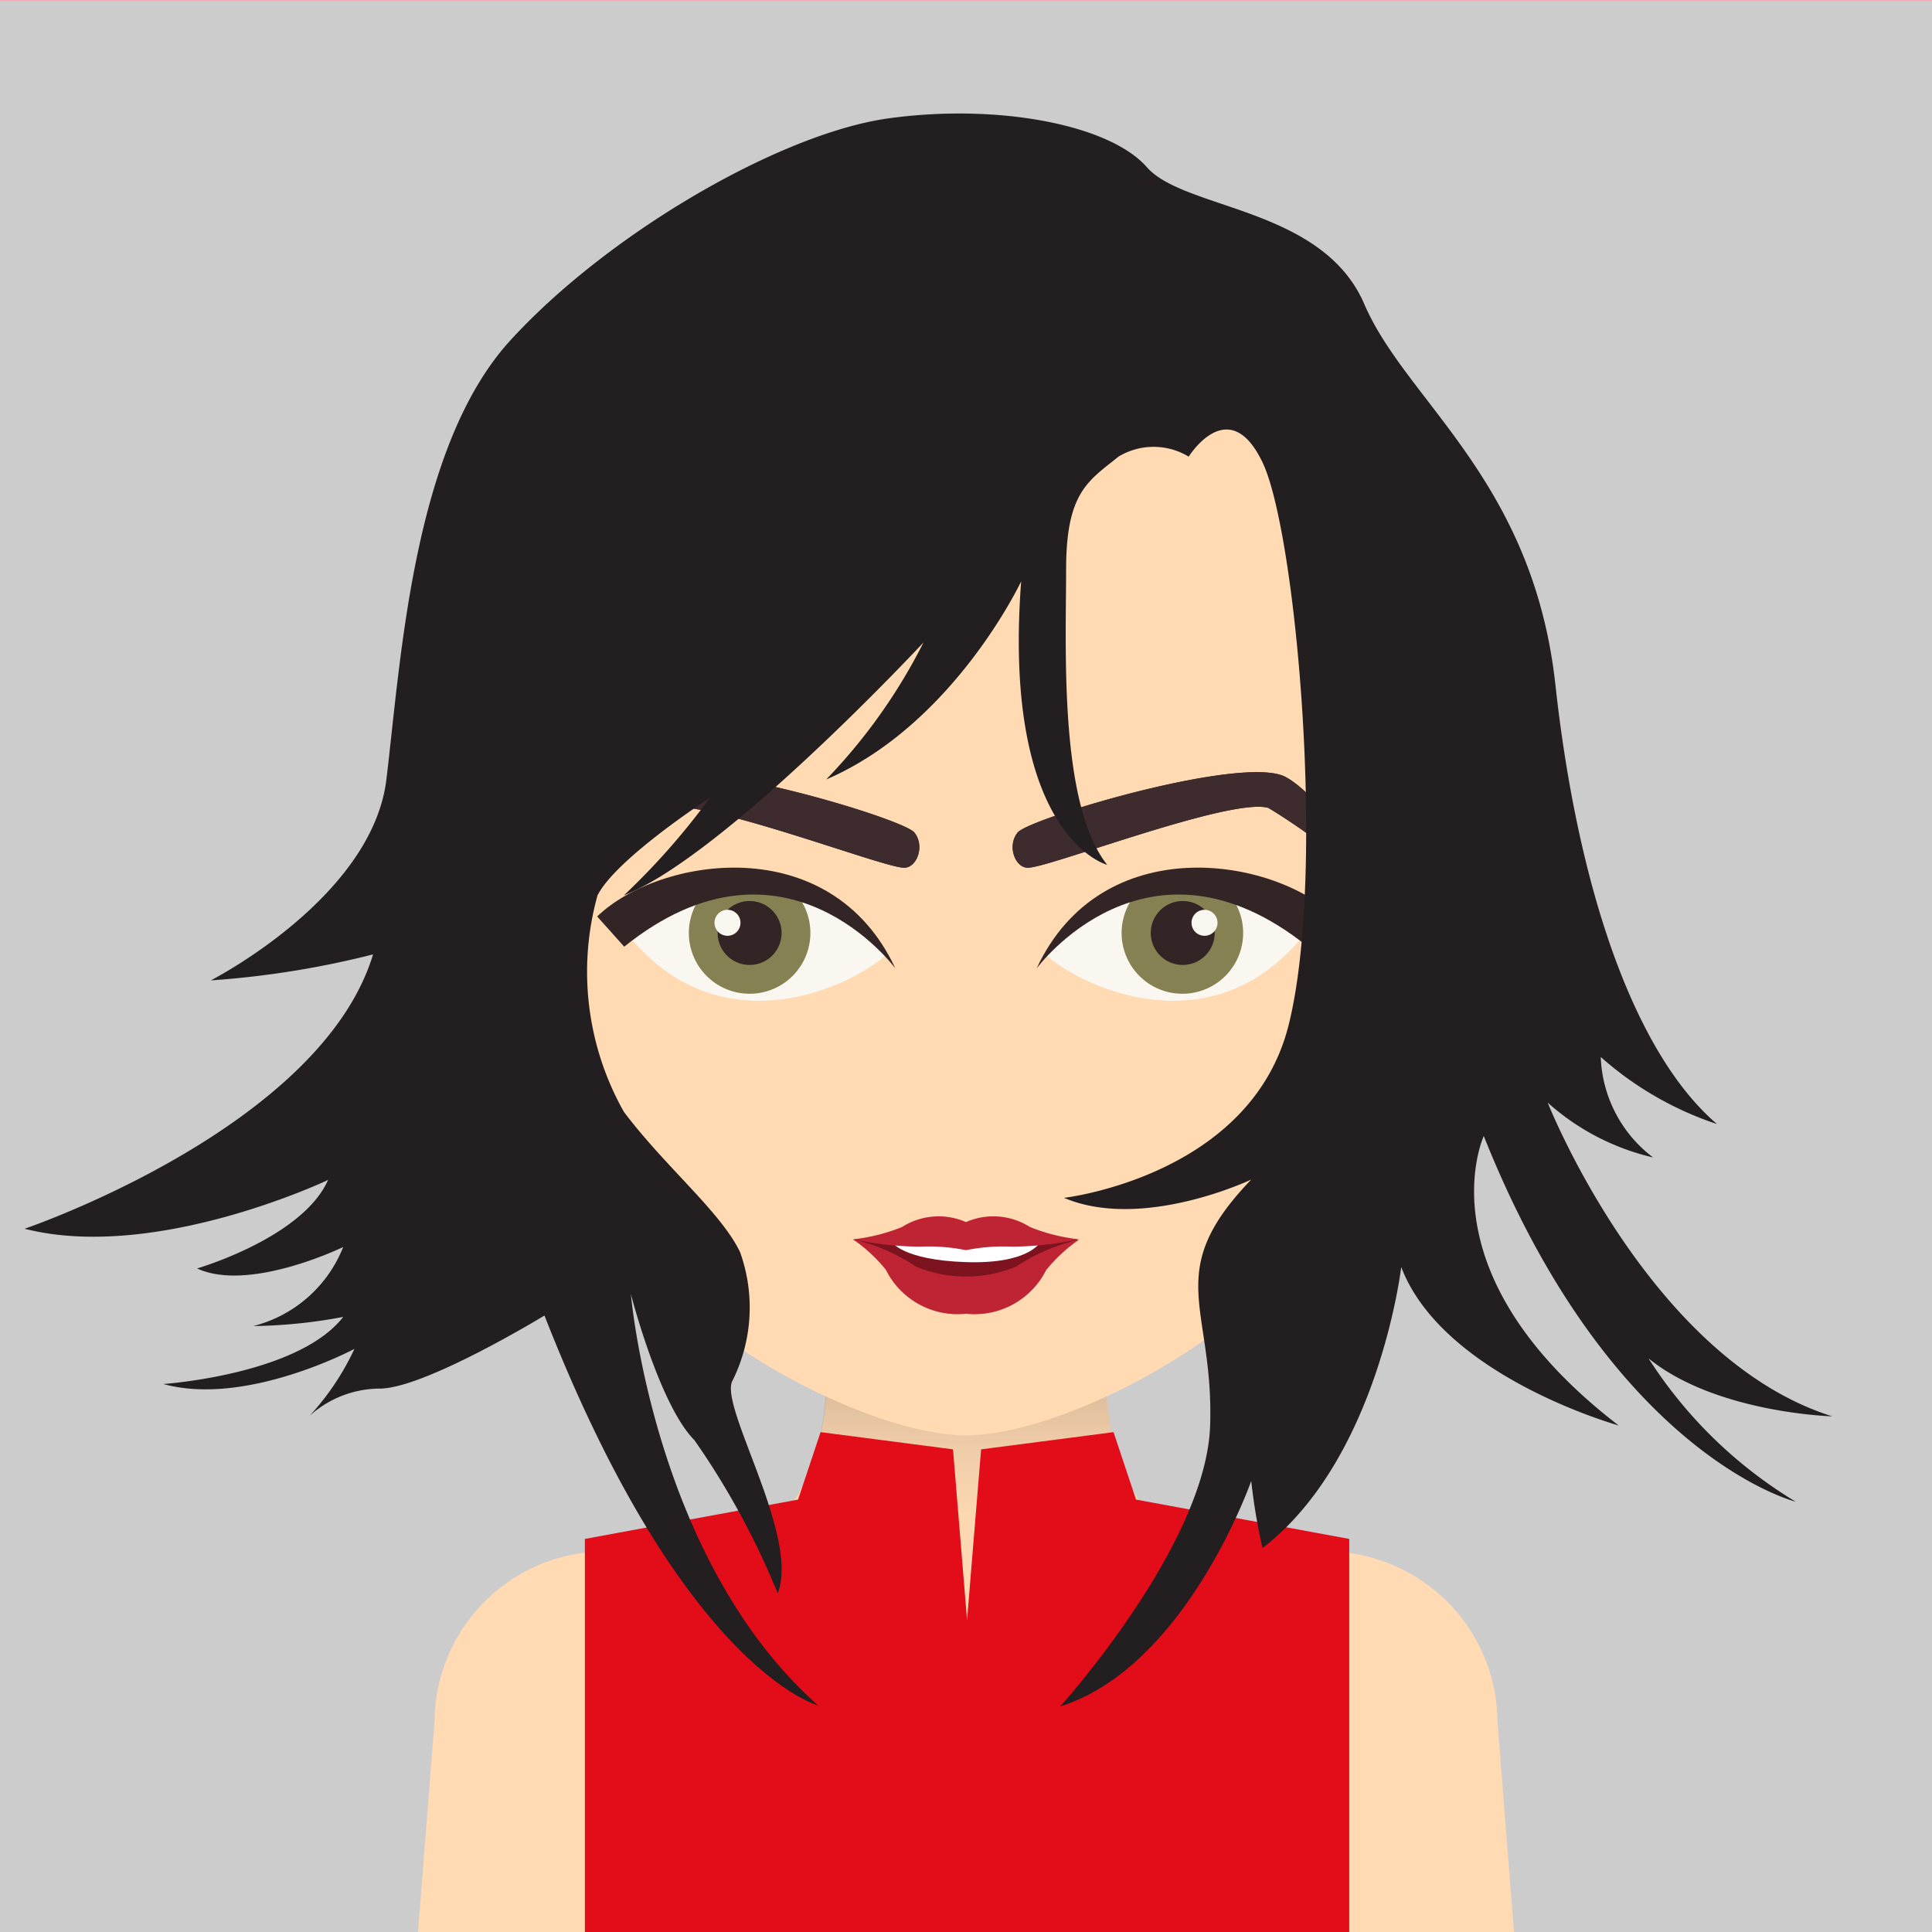 <svg xmlns="http://www.w3.org/2000/svg" xmlns:xlink="http://www.w3.org/1999/xlink" viewBox="0 0 55 55"><defs><style>.cls-1{isolation:isolate;}.cls-2{fill:#f6abbb;}.cls-3{fill:#91c5ea;}.cls-4{fill:#ccc;}.cls-5{fill:#fdd5a9;}.cls-6{fill:#ffdab3;}.cls-7{opacity:0.2;mix-blend-mode:multiply;fill:url(#Fade_to_Black);}.cls-8{fill:#754c24;}.cls-9{fill:#f9f7f0;}.cls-10{fill:#009245;}.cls-11{fill:#332426;}.cls-12{fill:#3d2b2e;}.cls-13{fill:#858152;}.cls-14{fill:#7c131e;}.cls-15{fill:#fff;}.cls-16{fill:#be2433;}.cls-17{fill:#e20d18;}.cls-18{fill:#231f20;}</style><linearGradient id="Fade_to_Black" x1="27.5" y1="38.94" x2="27.5" y2="45.42" gradientUnits="userSpaceOnUse"><stop offset="0" stop-color="#231f20"/><stop offset="0.06" stop-color="#231f20" stop-opacity="0.86"/><stop offset="0.33" stop-color="#231f20" stop-opacity="0.38"/><stop offset="0.63" stop-color="#231f20" stop-opacity="0.09"/><stop offset="1" stop-color="#231f20" stop-opacity="0"/></linearGradient></defs><title>face4</title><g class="cls-1"><g id="Calque_4" data-name="Calque 4"><rect class="cls-2" width="55" height="55"/><rect class="cls-3" y="0.03" width="55" height="55"/><rect class="cls-4" y="0.03" width="55" height="55"/></g><g id="avatar1_-_copie_4" data-name="avatar1 - copie 4"><g id="avatars_-_copie_6" data-name="avatars - copie 6"><path class="cls-5" d="M42.36,23.67c-.12,2.2-1.23,4.78-2.42,4.72s-2-2.75-1.91-5,1.13-3.08,2.33-3S42.48,21.47,42.36,23.67Z"/><path class="cls-5" d="M12.64,23.67c.12,2.2,1.23,4.78,2.42,4.72s2-2.75,1.91-5-1.13-3.08-2.33-3S12.52,21.47,12.64,23.67Z"/><path class="cls-6" d="M31.47,38.94c0,1.06.11,4.46,3.21,5.49-1,1.32,3.88,5.15-7.17,5.32s-6.18-4-7.17-5.32c3.1-1,3.21-4.42,3.21-5.49Z"/><path class="cls-7" d="M31.47,38.94c0,1.06.11,4.46,3.21,5.49-1,1.32-13.36,1.32-14.35,0,3.1-1,3.21-4.42,3.21-5.49Z"/><path class="cls-6" d="M27.5,40.86c-2.79,0-8.23-2.88-10-6s-3-9.51-3-15c0-8.55,5.39-13.73,13-13.73s13,5.18,13,13.73c0,5.49-1.29,11.92-3,15s-7.17,6-10,6Z"/><path class="cls-8" d="M24.43,24.35c.38,0,.49-.74.08-1s-6.78-.63-7.78.3-1.83,3.93-1.83,3.93a17.75,17.75,0,0,1,2.52-3.2C18.34,23.78,23.73,24.47,24.43,24.35Z"/><path class="cls-8" d="M30.09,24.22c-.38,0-.49-.74-.08-1s6.78-.59,7.78.34,1.81,3.94,1.81,3.94a17.75,17.75,0,0,0-2.5-3.22C36.18,23.68,30.79,24.34,30.09,24.22Z"/><path class="cls-9" d="M37.6,25.94c-1.59-.77-4.85-2.7-7.88,1.2h0c1.15,1.06,5.29,2.92,7.88-1.2Z"/><path class="cls-9" d="M33.62,26.18a.7.7,0,1,0,.77-.62A.77.77,0,0,0,33.62,26.18Z"/><path class="cls-10" d="M35.39,26.56a1.73,1.73,0,1,1-1.73-1.73A1.73,1.73,0,0,1,35.39,26.56Z"/><path class="cls-11" d="M34.58,26.56a.91.91,0,1,1-.91-.91A.91.91,0,0,1,34.58,26.56Z"/><path class="cls-9" d="M34.66,26.27a.37.37,0,1,1-.37-.37A.37.37,0,0,1,34.66,26.27Z"/><path class="cls-9" d="M17.4,25.94c2.59,4.12,6.73,2.26,7.88,1.2h0c-3-3.9-6.29-2-7.88-1.2Z"/><path class="cls-9" d="M20.62,25.55a.7.7,0,1,0,.77.62A.77.77,0,0,0,20.62,25.55Z"/><path class="cls-10" d="M21.34,24.83a1.73,1.73,0,1,1-1.73,1.73A1.73,1.73,0,0,1,21.34,24.83Z"/><path class="cls-11" d="M21.34,25.65a.91.91,0,1,1-.91.91A.91.91,0,0,1,21.34,25.65Z"/><path class="cls-9" d="M20.71,25.9a.37.37,0,1,1-.37.37A.37.37,0,0,1,20.71,25.9Z"/><g id="avatars_-_copie" data-name="avatars - copie"><path class="cls-5" d="M42.36,23.67c-.12,2.2-1.23,4.78-2.42,4.72s-2-2.75-1.91-5,1.13-3.08,2.33-3S42.48,21.47,42.36,23.67Z"/><path class="cls-5" d="M12.64,23.67c.12,2.2,1.23,4.78,2.42,4.72s2-2.75,1.91-5-1.13-3.08-2.33-3S12.52,21.47,12.64,23.67Z"/><path class="cls-6" d="M31.47,38.94c0,1.06.11,4.46,3.21,5.49-1,1.32,3.88,5.15-7.17,5.32s-6.18-4-7.17-5.32c3.1-1,3.21-4.42,3.21-5.49Z"/><path class="cls-7" d="M31.47,38.94c0,1.06.11,4.46,3.21,5.49-1,1.32-13.36,1.32-14.35,0,3.1-1,3.21-4.42,3.21-5.49Z"/><path class="cls-6" d="M27.5,40.86c-2.79,0-8.23-2.88-10-6s-3-9.51-3-15c0-8.55,5.39-13.73,13-13.73s13,5.18,13,13.73c0,5.49-1.29,11.92-3,15s-7.17,6-10,6Z"/><path class="cls-12" d="M25.7,24.7c.38.05.65-.6.33-1s-6.43-2.23-7.63-1.58-2.72,3.38-2.72,3.38A17.75,17.75,0,0,1,18.89,23C19.93,22.69,25,24.65,25.7,24.7Z"/><path class="cls-12" d="M29.3,24.7c-.38.05-.65-.6-.33-1s6.43-2.23,7.63-1.58,2.72,3.38,2.72,3.38A17.75,17.75,0,0,0,36.11,23C35.07,22.69,30,24.65,29.3,24.7Z"/><path class="cls-12" d="M25.7,24.7c.38.05.65-.6.33-1s-6.43-2.23-7.63-1.58-2.72,3.38-2.72,3.38A17.75,17.75,0,0,1,18.89,23C19.93,22.69,25,24.65,25.7,24.7Z"/><path class="cls-12" d="M29.3,24.7c-.38.05-.65-.6-.33-1s6.43-2.23,7.63-1.58,2.72,3.38,2.72,3.38A17.75,17.75,0,0,0,36.11,23C35.07,22.69,30,24.65,29.3,24.7Z"/><path class="cls-9" d="M37.6,25.94c-1.59-.77-4.85-2.7-7.88,1.2h0c1.15,1.06,5.29,2.92,7.88-1.2Z"/><path class="cls-9" d="M33.62,26.18a.7.7,0,1,0,.77-.62A.77.77,0,0,0,33.62,26.18Z"/><path class="cls-13" d="M35.39,26.56a1.73,1.73,0,1,1-1.73-1.73A1.73,1.73,0,0,1,35.39,26.56Z"/><path class="cls-11" d="M34.58,26.56a.91.91,0,1,1-.91-.91A.91.91,0,0,1,34.58,26.56Z"/><path class="cls-9" d="M34.66,26.27a.37.37,0,1,1-.37-.37A.37.37,0,0,1,34.66,26.27Z"/><path class="cls-11" d="M38,26.09c-1.75-1.69-6.64-2.49-8.49,1.48,0,0,3.15-4.29,7.72-.62Z"/><path class="cls-9" d="M17.4,25.94c2.59,4.12,6.73,2.26,7.88,1.2h0c-3-3.9-6.29-2-7.88-1.2Z"/><path class="cls-9" d="M20.62,25.55a.7.7,0,1,0,.77.62A.77.77,0,0,0,20.62,25.55Z"/><path class="cls-13" d="M21.34,24.83a1.73,1.73,0,1,1-1.73,1.73A1.73,1.73,0,0,1,21.34,24.83Z"/><path class="cls-11" d="M21.34,25.65a.91.91,0,1,1-.91.91A.91.91,0,0,1,21.34,25.65Z"/><path class="cls-9" d="M20.71,25.9a.37.37,0,1,1-.37.37A.37.37,0,0,1,20.71,25.9Z"/><path class="cls-11" d="M17,26.09c1.75-1.69,6.64-2.49,8.49,1.48,0,0-3.15-4.29-7.72-.62Z"/></g></g><path class="cls-14" d="M27.5,35.11l-3.22.18a3.52,3.52,0,0,1,.82.42,7,7,0,0,0,2.39,1.08,7,7,0,0,0,2.39-1.08,3.52,3.52,0,0,1,.82-.42Z"/><path class="cls-15" d="M27.5,35.28l-2.13.06s.3.53,2.13.59,2.13-.59,2.13-.59Z"/><path class="cls-16" d="M29.32,34.93a1.94,1.94,0,0,0-1.82-.14,1.94,1.94,0,0,0-1.82.14,5.24,5.24,0,0,1-1.39.35,9.48,9.48,0,0,0,1.9.21,5.37,5.37,0,0,1,1.31.1,5.37,5.37,0,0,1,1.31-.1,9.48,9.48,0,0,0,1.9-.21A5.24,5.24,0,0,1,29.32,34.93Z"/><path class="cls-16" d="M28.92,36.06a3.73,3.73,0,0,1-2.84,0,5.48,5.48,0,0,0-1.8-.78,4.4,4.4,0,0,1,.94.87A2.28,2.28,0,0,0,27.5,37.4a2.28,2.28,0,0,0,2.28-1.24,4.4,4.4,0,0,1,.94-.87A5.48,5.48,0,0,0,28.92,36.06Z"/><g id="Layer_1_-_copie_4" data-name="Layer 1 - copie 4"><path class="cls-6" d="M38.32,44.2c-1.36-.16-2.44-.33-4-.47a17.56,17.56,0,0,1-6.84,4.93,17.56,17.56,0,0,1-6.84-4.93c-1.55.14-2.63.31-4,.47A4.88,4.88,0,0,0,12.37,49l-.47,6H43.1l-.47-6A4.88,4.88,0,0,0,38.32,44.2Z"/></g><g id="Layer_1" data-name="Layer 1"><polygon class="cls-17" points="32.34 42.69 31.7 40.77 27.93 41.26 27.53 46.12 27.13 41.26 23.36 40.77 22.72 42.69 16.65 43.81 16.65 55.02 27.53 55.02 38.41 55.02 38.41 43.81 32.34 42.69"/></g><g id="_1" data-name="1"><path class="cls-18" d="M33.84,13a1.93,1.93,0,0,0-2,0c-.85.69-1.49,1-1.49,3.21s-.21,6.68,1.17,8.41c0,0-3-.78-2.45-8.07,0,0-1.92,4.08-5.55,5.64a15.91,15.91,0,0,0,2.77-3.9s-5.65,6.07-8.53,7.2a20.3,20.3,0,0,0,2.45-2.78s-2.67,1.73-3.2,2.78a8.11,8.11,0,0,0,.75,6.16c1.17,1.56,2.77,2.86,3.31,4a4.67,4.67,0,0,1-.21,3.64c-.43.69,1.92,4.42,1.28,6.07A22.28,22.28,0,0,0,19.77,41c-1-1-1.81-4.16-1.81-4.16s.64,7.55,5.33,11.71c0,0-3.84-1-7.79-11.1,0,0-3.41,2.08-4.69,2.08a3,3,0,0,0-2,.78,7.45,7.45,0,0,0,1.28-1.91s-3.09,1.65-5.44,1c0,0,3.84-.26,5.12-1.91a14.73,14.73,0,0,1-2.56.26,3.74,3.74,0,0,0,2.56-2.25s-2.67,1.3-4.16.61c0,0,3-.87,3.73-2.52,0,0-4.91,2.34-8.64,1.39,0,0,8.42-2.86,9.92-7.81A26.05,26.05,0,0,1,6,27.91s4.59-2.34,5-5.72.75-9.45,3.52-12.49,7.68-5.9,10.77-6.33,6.29.17,7.36,1.39,5,1.13,6.19,3.9,4.8,5,5.44,10.84S46.54,30,48.88,32a9.48,9.48,0,0,1-3.31-1.91,3.75,3.75,0,0,0,1.49,2.86,6.81,6.81,0,0,1-3-1.56s2.88,7.29,8.1,8.93c0,0-3.31-.09-5.23-1.65a12.84,12.84,0,0,0,4.19,4.08s-5.25-1.3-8.88-10.41c0,0-1.81,3.9,3.84,8.24,0,0-5-1.39-6.19-4.51,0,0-.64,5.46-3.95,8a16.93,16.93,0,0,1-.32-1.91s-1.85,5.29-5.44,6.42c0,0,4.16-4.6,4.27-8s-1.39-4.34,1.17-7c0,0-3.09,1.47-5.33.52,0,0,5.33-.61,6.4-4.94s.21-14-.75-16S33.84,13,33.84,13Z"/></g></g></g></svg>